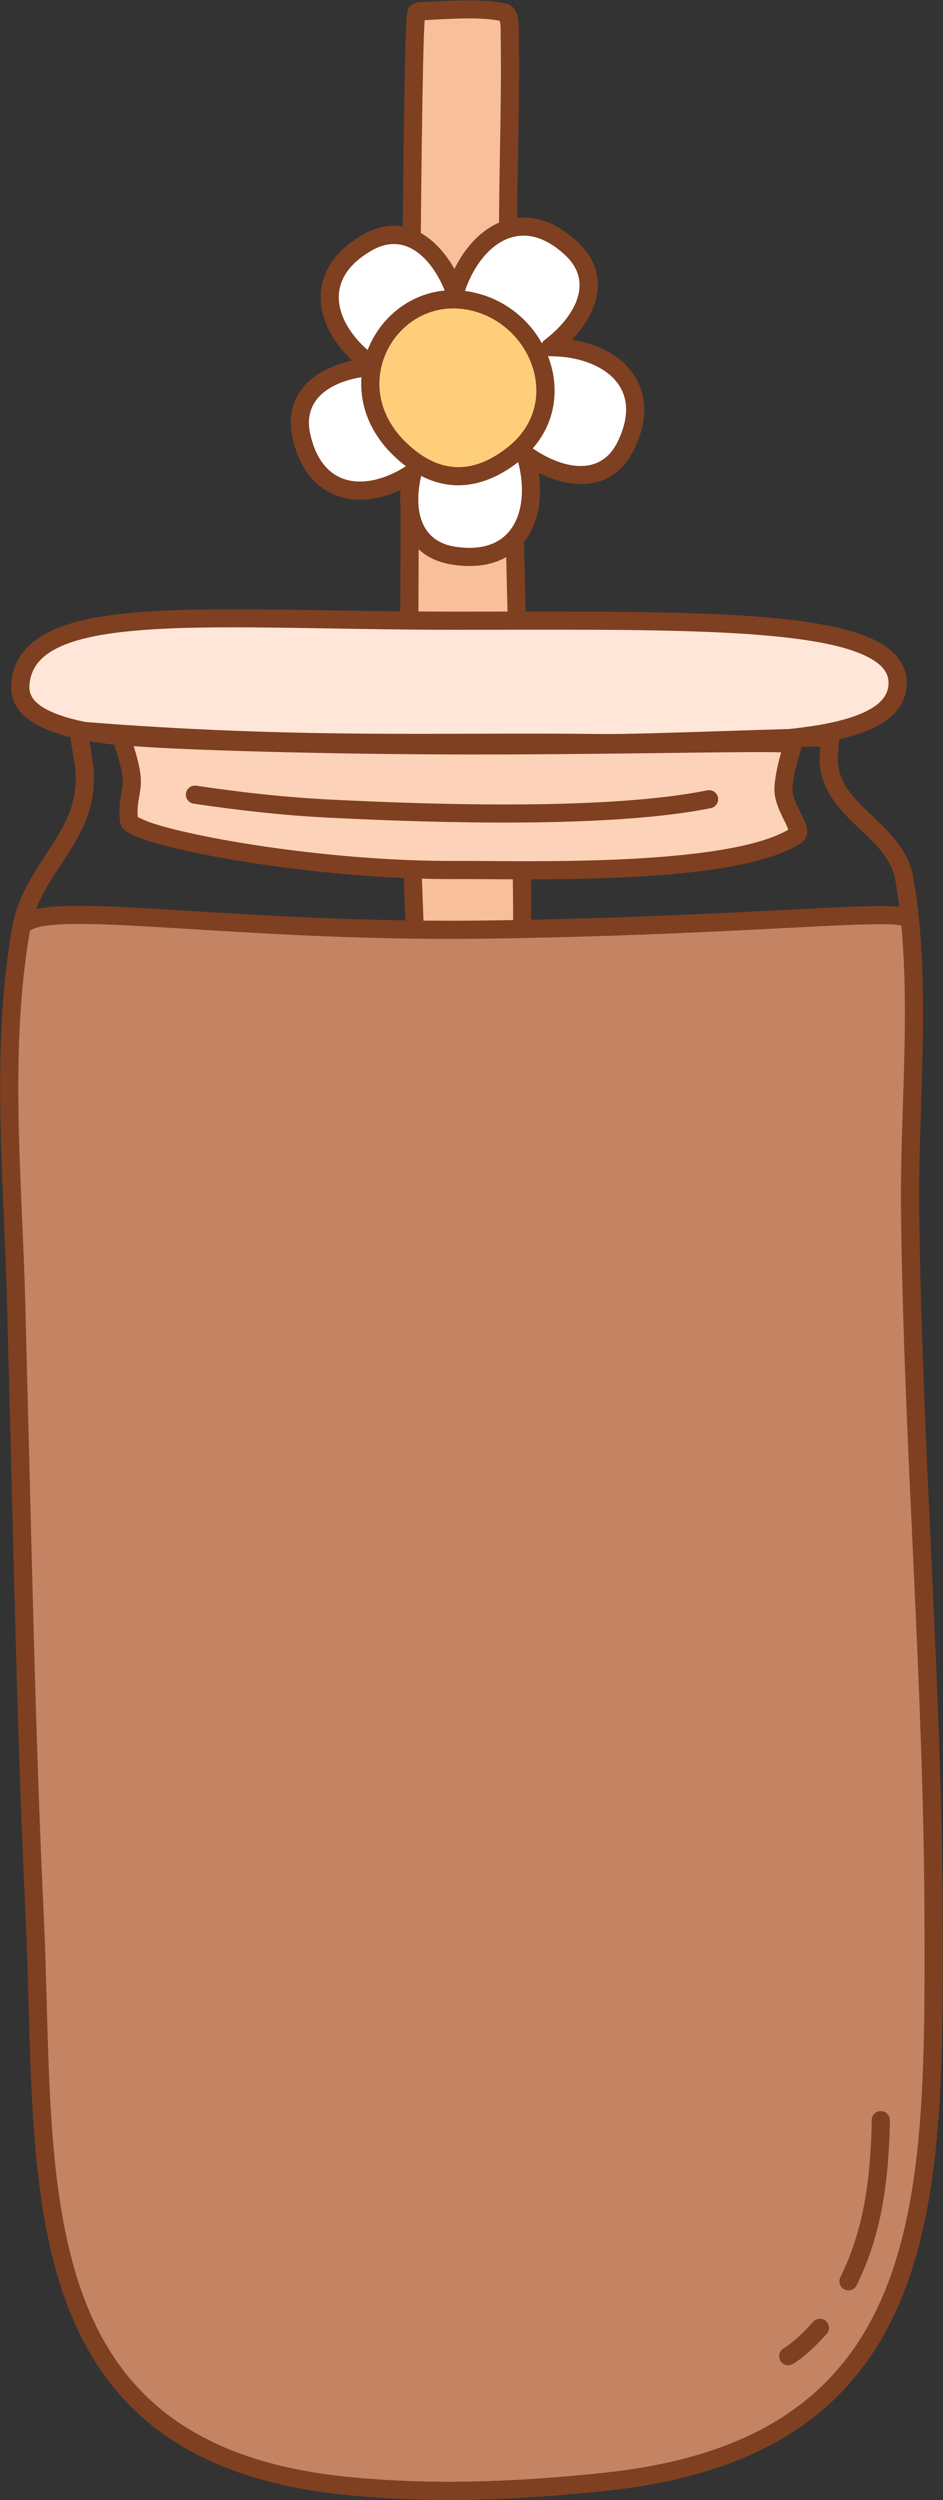 <?xml version="1.0" encoding="UTF-8" standalone="no"?><!DOCTYPE svg PUBLIC "-//W3C//DTD SVG 1.1//EN" "http://www.w3.org/Graphics/SVG/1.1/DTD/svg11.dtd"><svg width="100%" height="100%" viewBox="0 0 1732 4590" version="1.1" xmlns="http://www.w3.org/2000/svg" xmlns:xlink="http://www.w3.org/1999/xlink" xml:space="preserve" xmlns:serif="http://www.serif.com/" style="fill-rule:evenodd;clip-rule:evenodd;stroke-linejoin:round;stroke-miterlimit:2;"><rect x="0" y="0" width="1732" height="4590" fill="#333333" stroke="none"/><g id="Coffee-Jar" serif:id="Coffee Jar"><g><path d="M761.85,1711.7c0.357,-0.31 -10.438,-269.976 -10.603,-282.342c-0.942,-70.392 3.787,-1393.59 13.42,-1406.02c1.583,-2.042 4.914,-2.64 7.304,-2.734c42.994,-1.692 113.717,-7.774 154.921,2.555c11.244,2.819 9.237,36.146 9.36,43.703c2.335,143.332 -5.233,287.004 -2.447,430.607c3.789,195.262 32.688,1245.27 23.538,1245.93c-61.769,4.442 -168.865,-25.646 -195.493,-31.701Z" style="fill:#f7bf9a;"/><path d="M745.192,1711.49c-0.026,1.42 0.137,2.856 0.493,4.272c1.528,6.089 6.348,10.803 12.469,12.195c27.286,6.204 137.091,36.625 200.384,32.073c3.927,-0.283 10.986,-1.677 14.589,-10.883c0.908,-2.32 2.313,-14.617 2.548,-35.326c1.956,-172.411 -21.795,-1040.86 -25.206,-1216.67c-2.787,-143.586 4.783,-287.241 2.447,-430.555c-0.097,-5.968 0.629,-26.156 -3.065,-38.838c-3.403,-11.684 -10.725,-18.71 -18.906,-20.761c-42.459,-10.643 -115.327,-4.785 -159.629,-3.042c-6.693,0.264 -15.389,3.458 -19.823,9.179c-0.878,1.133 -3.026,4.252 -3.886,10.07c-0.792,5.356 -1.614,19.162 -2.339,40.049c-7.784,224.184 -11.534,1302.94 -10.687,1366.33c0.149,11.144 8.914,230.959 10.406,275.037c0.124,3.677 0.205,6.869 0.205,6.869l-0,-0.001Zm172.736,-1673.27c0.489,2.177 1.12,5.319 1.31,7.577c0.739,8.815 0.293,17.903 0.349,21.349c2.336,143.348 -5.232,287.038 -2.445,430.658c3.408,175.662 27.156,1043.38 25.202,1215.64c-0.057,4.997 -0.189,9.74 -0.337,13.76c-53.243,-0.334 -129.2,-19.977 -163.886,-28.68c-1.883,-53.413 -10.066,-258.639 -10.209,-269.383c-0.847,-63.316 2.894,-1140.81 10.669,-1364.73c0.367,-10.552 0.946,-20.621 1.393,-27.47c40.25,-1.897 99.877,-6.632 137.954,1.273Z" style="fill:#7e4021;"/><path d="M757.909,867.817c-16.026,65.147 -4.833,139.872 75.178,152.279c46.508,7.212 80.09,-2.58 102.933,-21.762c21.502,-18.055 33.722,-44.73 37.746,-74.97c3.757,-28.235 0.333,-59.608 -8.916,-89.391c58.929,42.498 145.693,64.361 184.672,-15.905c20.56,-42.335 21.068,-77.312 9.445,-104.784c-10.941,-25.858 -32.847,-45.376 -60.57,-58.108c-25.884,-11.887 -56.879,-17.833 -88.064,-17.745c57.937,-43.84 104.33,-120.349 39.061,-181.193c-34.425,-32.091 -67.709,-42.855 -97.383,-39.817c-27.931,2.859 -53.025,18.064 -73.341,40.821c-18.968,21.249 -33.759,49.128 -42.838,78.963c-24.88,-68.262 -84.38,-135.088 -161.716,-90.579c-40.791,23.476 -60.859,52.128 -66.675,81.384c-5.474,27.538 1.685,55.992 17.469,82.098c14.737,24.375 37.039,46.705 62.889,64.15c-72.559,3.724 -153.919,40.961 -134.099,127.961c10.454,45.888 31.944,73.49 58.2,87.645c24.714,13.325 54.015,14.842 83.606,7.427c21.233,-5.321 42.625,-15.268 62.403,-28.474Z" style="fill:#fff;"/><path d="M735.756,899.436c-5.555,63.642 17.682,125.175 94.777,137.13c52.588,8.155 90.376,-3.778 116.205,-25.468c24.588,-20.647 38.948,-50.956 43.549,-85.536c2.423,-18.211 2.118,-37.636 -0.65,-57.181c62.731,31.179 137.749,33.424 174.878,-43.032c23.247,-47.87 22.944,-87.496 9.801,-118.559c-12.51,-29.569 -37.262,-52.201 -68.963,-66.76c-16.695,-7.667 -35.352,-13.083 -54.847,-16.181c48.234,-50.8 72.424,-121.846 10.253,-179.802c-38.926,-36.287 -76.892,-47.641 -110.445,-44.206c-31.94,3.27 -60.846,20.278 -84.077,46.302c-12.235,13.705 -22.894,29.947 -31.583,47.671c-34.384,-61.032 -95.186,-105.03 -168.852,-62.633c-46.123,26.545 -68.132,59.498 -74.708,92.579c-6.26,31.492 1.504,64.119 19.553,93.971c9.506,15.722 21.898,30.683 36.287,44.197c-68.442,14.932 -128.363,60.122 -109.484,142.993c11.82,51.888 36.852,82.607 66.54,98.614c28.262,15.237 61.73,17.403 95.568,8.923c12.107,-3.035 24.269,-7.442 36.198,-13.022l-0,-0Zm38.337,-27.637c1.643,-6.678 -0.984,-13.678 -6.614,-17.627c-5.629,-3.948 -13.106,-4.034 -18.825,-0.216c-18.137,12.11 -37.728,21.288 -57.199,26.168c-25.345,6.352 -50.478,5.483 -71.646,-5.93c-22.825,-12.306 -40.771,-36.785 -49.859,-76.677c-17.132,-75.204 55.983,-104.395 118.704,-107.614c7.16,-0.368 13.282,-5.273 15.203,-12.181c1.92,-6.907 -0.792,-14.269 -6.735,-18.279c-23.788,-16.054 -44.388,-36.527 -57.95,-58.958c-13.518,-22.359 -20.073,-46.639 -15.384,-70.226c5.056,-25.433 23.181,-49.779 58.641,-70.188c66.85,-38.474 116.237,22.836 137.744,81.842c2.455,6.736 8.943,11.147 16.11,10.953c7.167,-0.194 13.407,-4.95 15.494,-11.809c8.355,-27.455 21.871,-53.162 39.327,-72.716c17.4,-19.491 38.681,-32.891 62.605,-35.34c25.796,-2.641 54.393,7.53 84.321,35.428c56.418,52.594 12.327,117.816 -37.754,155.712c-5.717,4.326 -8.027,11.824 -5.736,18.617c2.291,6.794 8.67,11.36 15.84,11.34c28.698,-0.082 57.242,5.285 81.062,16.224c23.744,10.904 42.805,27.309 52.176,49.457c10.104,23.881 8.785,54.205 -9.088,91.009c-33.694,69.382 -108.992,46.402 -159.931,9.667c-5.815,-4.194 -13.66,-4.199 -19.481,-0.012c-5.82,4.186 -8.311,11.625 -6.185,18.472c8.511,27.408 11.769,56.268 8.312,82.251c-3.446,25.9 -13.526,48.94 -31.942,64.405c-19.859,16.675 -49.231,24.325 -89.662,18.056c-68.545,-10.629 -75.278,-76.017 -61.548,-131.828Z" style="fill:#7e4021;"/><path d="M734.17,824.277c90.624,87.836 171.437,39.354 208.985,9.597c106.681,-84.544 56.107,-235.733 -56.486,-274.919c-157.093,-54.673 -282.263,139.551 -152.499,265.322Z" style="fill:#ffce7b;"/><path d="M722.57,836.245c40.015,38.783 78.541,52.99 112.727,54.574c51.194,2.373 93.382,-24.206 118.21,-43.882c117.778,-93.34 62.945,-260.461 -61.36,-303.722c-104.377,-36.327 -195.995,26.635 -221.576,112.849c-16.963,57.166 -5.17,124.77 51.999,180.181l0,-0Zm23.199,-23.936c-46.642,-45.207 -57.081,-100.124 -43.242,-146.763c20.62,-69.495 94.529,-120.132 178.664,-90.85c100.882,35.11 147.197,170.365 51.612,246.116c-20.23,16.033 -54.248,38.643 -95.963,36.71c-27.753,-1.287 -58.585,-13.727 -91.071,-45.213l0,-0Z" style="fill:#7e4021;"/><path d="M833.022,1139.57c450.915,-0 816.684,-9.586 815.622,114.671c-1.13,132.31 -367.423,109.937 -818.338,109.937c-450.915,0 -799.316,13.236 -792.977,-105.652c8.472,-158.892 344.778,-118.956 795.693,-118.956Z" style="fill:#ffe6d8;"/><path d="M833.022,1122.9c-296.4,0 -543.55,-16.796 -681.592,15.937c-81.902,19.421 -127.44,56.83 -130.744,118.799c-1.516,28.435 12.068,51.448 40.432,69.193c23.081,14.439 57.005,25.456 100.33,33.382c140.462,25.697 384.342,20.631 668.858,20.631c289.725,0 544.668,8.981 691.101,-19.169c44.405,-8.536 79.28,-20.651 103.043,-36.815c26.724,-18.179 40.613,-41.485 40.86,-70.477c0.242,-28.296 -13.957,-51.531 -42.132,-69.769c-23.774,-15.388 -58.417,-27.324 -102.36,-36.127c-146.135,-29.276 -399.661,-25.585 -687.796,-25.585Zm0,33.334c236.416,-0 449.359,-2.696 597.993,12.811c74.31,7.752 132.08,19.729 167.606,39.671c21.043,11.811 33.522,26.087 33.357,45.38c-0.173,20.218 -12.156,35.218 -32.606,47.19c-35.313,20.673 -93.247,32.089 -167.946,38.9c-149.249,13.607 -363.395,7.323 -601.12,7.323c-233.015,-0 -438.583,3.588 -581.717,-9.489c-72.949,-6.664 -129.187,-17.324 -163.518,-35.813c-20.306,-10.936 -32.087,-24.277 -31.099,-42.797c1.608,-30.151 17.825,-51.409 45.669,-66.725c33.05,-18.18 81.018,-28.303 141.046,-34.135c142.628,-13.856 351.025,-2.316 592.335,-2.316Z" style="fill:#7e4021;"/><path d="M1540.8,1362.15c1.665,-3.681 1.845,-7.308 0.99,-10.826c-0.755,-3.109 -2.404,-6.6 -6.274,-9.511c-1.217,-0.916 -6.402,-3.716 -15.81,-4.116c-47.169,-2.002 -333.323,10.981 -416.516,9.895c-283.716,-3.7 -554.065,9.526 -956.173,-22.842c-4.476,-0.361 -17.917,1.56 -18.492,17.67c-0.362,10.132 9.007,62.039 9.635,67.896c6.307,58.857 -16.603,100.609 -42.853,141.567c-29.353,45.799 -62.645,90.737 -73.277,152.17c-38.837,224.392 -14.613,463.008 -8.894,689.132c0.986,38.984 1.826,77.968 2.886,116.95c9.147,336.506 15.246,673.506 31.14,1009.78c9.01,190.65 4.629,386.204 34.934,556.348c23.249,130.535 66.921,246.264 151.048,334.464c84.168,88.243 208.968,149.34 395.742,169.038c161.816,17.067 327.82,10.169 489.297,-7.446c185.299,-20.215 314.481,-76.421 404.778,-158.652c105.555,-96.126 158.321,-228.174 184.092,-382.339c25.249,-151.047 24.64,-323.521 24.245,-503.43c-0.955,-435.711 -38.267,-870.873 -43.124,-1306.75c-2.194,-196.936 22.991,-414.45 -10.566,-609.4c-8.819,-51.238 -44.773,-84.72 -79.809,-118.035c-29.271,-27.833 -58.134,-55.396 -59.193,-99.857c-0.025,-1.067 1.758,-25.722 2.194,-31.707Zm-1376.53,-2.6c392.119,30.436 658.821,17.725 938.482,21.373c77.734,1.014 333.093,-10.328 403.812,-10.128c-0.799,11.069 -1.307,22.946 -1.285,23.855c1.29,54.194 33.868,89.295 69.546,123.22c29.912,28.442 62.4,55.79 69.929,99.533c33.266,193.258 7.91,408.891 10.085,604.117c4.855,435.774 42.167,870.837 43.122,1306.45c0.39,177.916 1.181,348.488 -23.789,497.861c-24.448,146.253 -73.521,271.997 -173.659,363.19c-86.013,78.329 -209.441,130.905 -385.949,150.16c-159.13,17.36 -322.721,24.252 -482.186,7.434c-176.814,-18.648 -295.438,-75.359 -375.117,-158.896c-79.721,-83.581 -120.32,-193.603 -142.353,-317.302c-30.071,-168.834 -25.513,-362.895 -34.454,-552.077c-15.883,-336.048 -21.974,-672.826 -31.115,-1009.11c-1.059,-38.96 -1.899,-77.924 -2.884,-116.886c-5.665,-223.981 -30.053,-460.34 8.416,-682.605c9.804,-56.649 41.43,-97.636 68.496,-139.869c30.171,-47.075 55.181,-95.457 47.932,-163.104c-0.384,-3.583 -4.348,-29.712 -7.029,-47.215Zm1350.12,-16.585l-0.105,0.096l0.14,-0.125l-0.035,0.029Zm0.576,-0.476l-0.369,0.305l0.525,-0.422l-0.156,0.117Zm0.626,-0.467l-0.457,0.341l0.614,-0.446l-0.157,0.105Zm0.68,-0.455l-0.504,0.337l0.574,-0.379l0.062,-0.037l-0.132,0.079Zm0.658,-0.394c0.279,-0.161 0.57,-0.317 0.873,-0.469l-0.873,0.469Z" style="fill:#7e4021;"/><path d="M1671.19,1689.02c-2.52,-25.114 -274.199,10.341 -770.428,17.5c-501.549,7.236 -851.133,-64.251 -862.319,0.377c-38.653,223.329 -14.347,460.816 -8.655,685.869c0.986,38.973 1.826,77.947 2.885,116.918c9.145,336.394 15.24,673.284 31.128,1009.44c22.44,474.79 -39.155,980.151 566.824,1044.06c160.641,16.942 325.438,10.047 485.742,-7.441c603.011,-65.783 599.376,-516.636 598.255,-1027.82c-0.955,-435.661 -38.267,-870.774 -43.123,-1306.6c-1.909,-171.347 17.148,-358.342 -0.309,-532.317Z" style="fill:#c48464;"/><path d="M1687.78,1687.36c-0.616,-6.141 -3.722,-12.542 -12.197,-16.983c-6.01,-3.15 -18.36,-5.747 -37.158,-6.517c-86.828,-3.557 -340.417,20.264 -737.897,25.999c-351.062,5.065 -627.667,-28.445 -765.87,-26.838c-38.237,0.444 -66.576,3.811 -83.95,10.599c-17.646,6.895 -26.48,17.728 -28.68,30.439c-38.837,224.392 -14.613,463.008 -8.894,689.132c0.986,38.984 1.826,77.968 2.886,116.95c9.147,336.506 15.246,673.506 31.14,1009.78c9.01,190.65 4.629,386.204 34.934,556.348c23.249,130.535 66.921,246.264 151.048,334.464c84.168,88.243 208.968,149.34 395.742,169.038c161.816,17.067 327.82,10.169 489.297,-7.446c185.299,-20.215 314.481,-76.421 404.778,-158.652c105.555,-96.126 158.321,-228.174 184.092,-382.339c25.249,-151.047 24.64,-323.521 24.245,-503.43c-0.955,-435.711 -38.267,-870.873 -43.124,-1306.75c-1.914,-171.822 17.114,-359.337 -0.392,-533.795Zm-32.353,11.733c15.986,171.088 -2.459,354.314 -0.586,522.433c4.855,435.774 42.167,870.837 43.122,1306.45c0.39,177.916 1.181,348.488 -23.789,497.861c-24.448,146.253 -73.521,271.997 -173.659,363.19c-86.013,78.329 -209.441,130.905 -385.949,150.16c-159.13,17.36 -322.721,24.252 -482.186,7.434c-176.814,-18.648 -295.438,-75.359 -375.117,-158.896c-79.721,-83.581 -120.32,-193.603 -142.353,-317.302c-30.071,-168.834 -25.513,-362.895 -34.454,-552.077c-15.883,-336.048 -21.974,-672.826 -31.115,-1009.11c-1.059,-38.96 -1.899,-77.924 -2.884,-116.886c-5.665,-223.981 -30.053,-460.34 8.416,-682.605c0.236,-1.364 1.697,-1.923 3.187,-2.807c3.109,-1.844 7.108,-3.279 11.888,-4.54c15.318,-4.042 37.224,-5.721 65.097,-6.045c138.22,-1.607 414.859,31.902 765.964,26.837c396.488,-5.721 649.441,-29.572 736.051,-26.023c6.993,0.286 13.955,1.226 18.367,1.927Z" style="fill:#7e4021;"/><path d="M1601.05,3893.56c0.002,0.506 0.098,25.3 -2.94,66.99c-5.677,77.914 -19.916,150.026 -54.682,220.386c-4.075,8.247 -0.688,18.25 7.559,22.325c8.247,4.075 18.25,0.688 22.325,-7.559c36.724,-74.323 52.046,-150.427 58.043,-232.73c3.22,-44.19 3.121,-66.297 3.017,-70.287c-0.375,-14.398 -13.531,-16.581 -13.79,-16.627c-9.058,-1.602 -17.713,4.452 -19.314,13.51c-0.238,1.347 -0.307,2.685 -0.218,3.992Z" style="fill:#7e4021;"/><path d="M1493.52,4262.59c-16.203,17.999 -34.071,36.178 -54.609,49.126c-7.781,4.906 -10.116,15.206 -5.21,22.987c4.906,7.781 15.206,10.116 22.987,5.21c23.095,-14.56 43.386,-34.782 61.606,-55.022c6.154,-6.836 5.6,-17.383 -1.236,-23.538c-6.837,-6.154 -17.384,-5.6 -23.538,1.237Z" style="fill:#7e4021;"/><path d="M221.2,1350.62c4.841,12.253 17.924,49.968 20.572,76.062c2.649,26.093 -9.576,45.881 -4.684,80.498c3.789,26.819 322.434,91.799 603.62,90.088c118.096,-0.718 502.997,12.55 620.741,-62.767c17.514,-11.203 -23.548,-49.296 -22.407,-86.316c1.164,-37.796 19.134,-80.21 17.047,-81.848c-7.923,-6.217 -299.329,2.578 -601.941,2.166c-285.404,-0.389 -581.593,-9.899 -632.948,-17.883Z" style="fill:#fcd2b8;"/><path d="M223.76,1334.15c-5.904,-0.918 -11.848,1.395 -15.578,6.062c-3.731,4.667 -4.679,10.974 -2.483,16.531c4.56,11.543 16.998,47.04 19.492,71.62c1.166,11.486 -1.176,21.563 -3.037,32.6c-2.362,14.007 -4.302,29.208 -1.569,48.548c0.661,4.68 3.311,10.68 10.344,16.093c6.515,5.014 19.513,11.12 38.207,17.245c93.379,30.596 344.615,72.466 571.674,71.085c83.057,-0.506 297.462,5.798 459.209,-16.284c71.892,-9.815 133.604,-25.566 170.411,-49.11c11.658,-7.458 15.142,-19.542 9.443,-36.063c-3.146,-9.12 -9.843,-20.665 -15.742,-33.285c-4.518,-9.663 -8.752,-20.078 -8.431,-30.494c1.02,-33.095 15.528,-69.777 16.89,-77.954c1.731,-10.392 -3.889,-15.696 -6.212,-17.519c-1.406,-1.103 -4.474,-3.104 -9.829,-4.002c-5.189,-0.87 -17.878,-1.472 -36.875,-1.675c-88.364,-0.945 -323.347,4.617 -565.504,4.287c-284.257,-0.387 -579.261,-9.733 -630.41,-17.685Zm21.779,35.733c92.441,7.309 354.76,14.939 608.586,15.285c242.023,0.33 476.877,-5.233 565.192,-4.289c5.429,0.058 10.753,0.212 15.443,0.397c-4.879,16.921 -11.693,44.188 -12.377,66.395c-0.655,21.257 10.045,43.067 19.156,60.927c2.384,4.673 4.954,10.942 6.403,14.626c-34.269,20.042 -89.197,32.766 -152.432,41.399c-160.228,21.875 -372.626,15.477 -454.903,15.978c-222.839,1.356 -469.448,-39.401 -561.092,-69.428c-11.378,-3.728 -22.191,-8.952 -26.488,-11.121c-1.54,-16.312 1.229,-28.918 3.265,-40.954c1.901,-11.241 3.28,-22.095 2.062,-34.1c-1.701,-16.76 -7.429,-38.062 -12.815,-55.115Z" style="fill:#7e4021;"/><path d="M355.586,1475.44c82.341,12.323 164.826,21.546 247.923,25.738c202.758,10.229 520.412,19.16 702.149,-17.502c9.017,-1.819 14.86,-10.617 13.041,-19.634c-1.819,-9.017 -10.616,-14.86 -19.633,-13.041c-179.593,36.229 -493.511,26.994 -693.877,16.886c-82.007,-4.137 -163.409,-13.252 -244.669,-25.413c-9.097,-1.362 -17.589,4.919 -18.95,14.016c-1.362,9.097 4.919,17.588 14.016,18.95Z" style="fill:#7e4021;"/></g></g></svg>